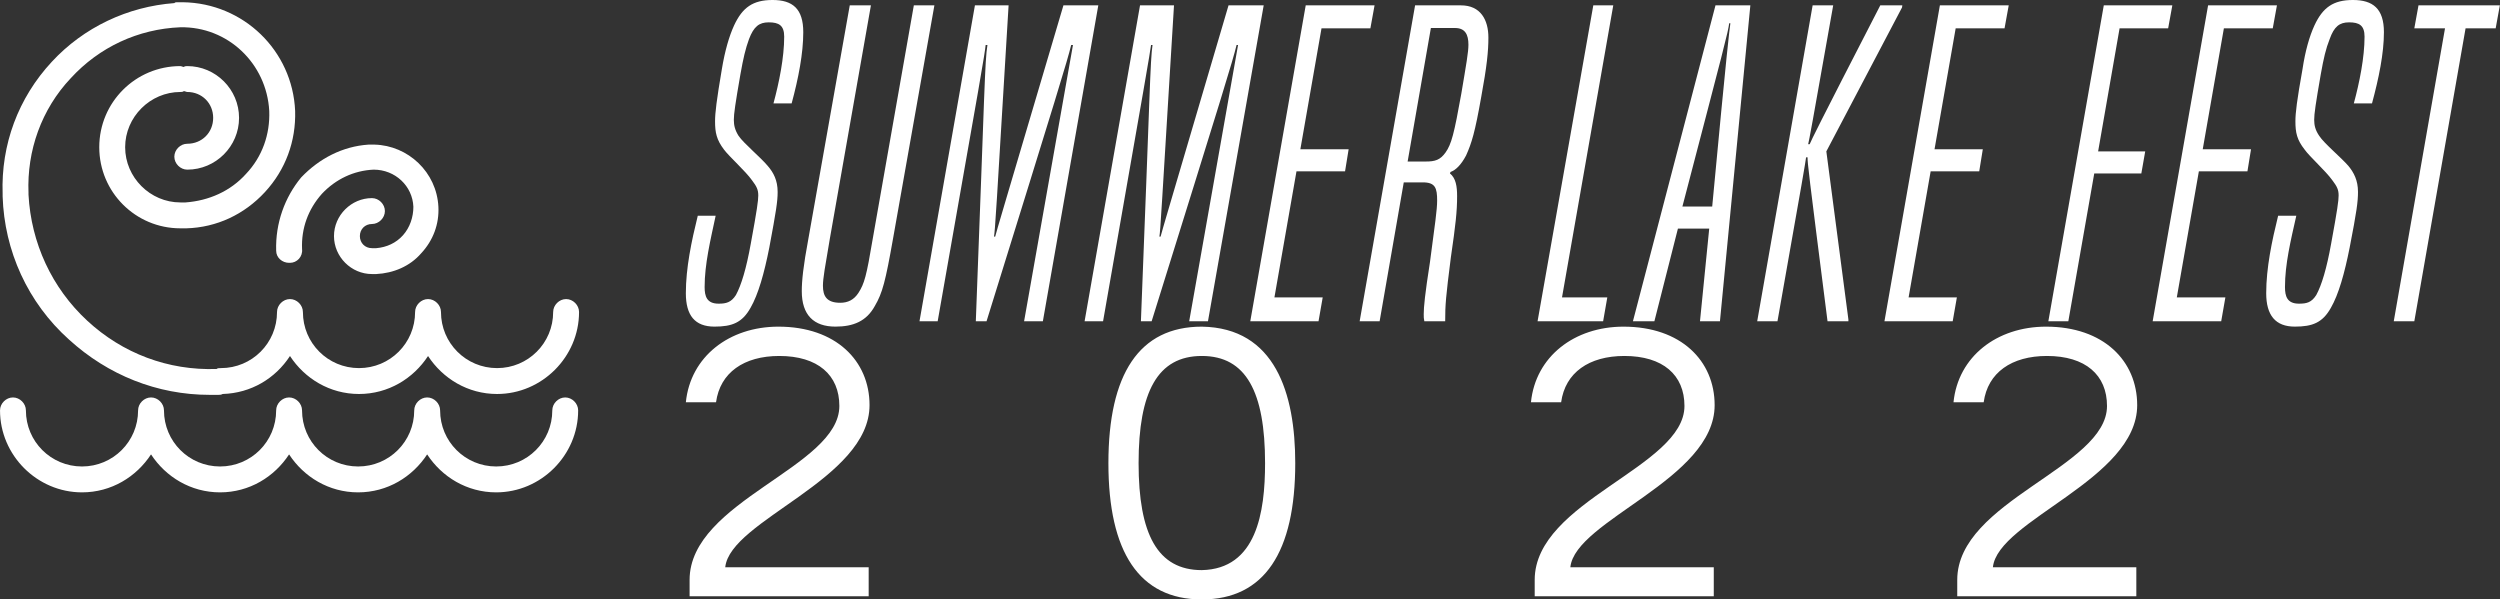 <?xml version="1.0" encoding="UTF-8" standalone="no"?>
<svg
   xmlns:dc="http://purl.org/dc/elements/1.1/"
   xmlns:cc="http://creativecommons.org/ns#"
   xmlns:rdf="http://www.w3.org/1999/02/22-rdf-syntax-ns#"
   xmlns:svg="http://www.w3.org/2000/svg"
   xmlns="http://www.w3.org/2000/svg"
   xmlns:sodipodi="http://sodipodi.sourceforge.net/DTD/sodipodi-0.dtd"
   xmlns:inkscape="http://www.inkscape.org/namespaces/inkscape"
   data-v-423bf9ae=""
   viewBox="0 0 459.211 110.107"
   class="iconLeftSlogan"
   version="1.1"
   id="svg24"
   sodipodi:docname="default-monochrome.svg"
   width="459.211"
   height="110.107"
   inkscape:version="0.92.4 (5da689c313, 2019-01-14)">
  <rect x="0" y="0" width="459.211" height="110.107" fill="#333333" stroke="none"/>
  <sodipodi:namedview
     pagecolor="#ffffff"
     bordercolor="#666666"
     borderopacity="1"
     objecttolerance="10"
     gridtolerance="10"
     guidetolerance="10"
     inkscape:pageopacity="0"
     inkscape:pageshadow="2"
     inkscape:window-width="1920"
     inkscape:window-height="1017"
     id="namedview26"
     showgrid="false"
     inkscape:zoom="0.62391304"
     inkscape:cx="229.66021"
     inkscape:cy="65.106596"
     inkscape:window-x="-8"
     inkscape:window-y="-8"
     inkscape:window-maximized="1"
     inkscape:current-layer="svg24" />
  <!---->
  <defs
     data-v-423bf9ae=""
     id="defs7">
    <linearGradient
       data-v-423bf9ae=""
       gradientTransform="rotate(25)"
       id="232ae963-3a9f-499f-991d-fa616093ccb8"
       x1="0"
       y1="0"
       x2="1"
       y2="0">
      <stop
         data-v-423bf9ae=""
         offset="0%"
         style="stop-color: rgb(0, 118, 221); stop-opacity: 1;"
         id="stop2" />
      <stop
         data-v-423bf9ae=""
         offset="100%"
         style="stop-color: rgb(0, 205, 233); stop-opacity: 1;"
         id="stop4" />
    </linearGradient>
  </defs>
  <!---->
  <g
     data-v-423bf9ae=""
     id="ef34961c-e320-4b0a-82b2-02aec790290b"
     transform="matrix(5.474,0,0,5.474,126.035,-14.726)"
     style="fill:#ffffff">
    <path
       d="m 0.39,9.93 c -0.21,0.85 -0.4,1.75 -0.4,2.6 0,0.74 0.3,1.12 0.96,1.12 0.59,0 0.93,-0.13 1.21,-0.63 C 2.42,12.57 2.62,11.86 2.79,11 3.02,9.77 3.07,9.45 3.07,9.13 3.07,8.74 2.93,8.48 2.74,8.26 2.51,7.98 1.93,7.5 1.76,7.25 1.64,7.06 1.6,6.9 1.6,6.71 1.6,6.51 1.65,6.17 1.82,5.19 1.92,4.63 1.99,4.33 2.11,4 2.27,3.58 2.45,3.44 2.77,3.44 c 0.34,0 0.52,0.1 0.52,0.48 0,0.7 -0.17,1.54 -0.36,2.24 H 3.54 C 3.77,5.31 3.93,4.48 3.93,3.77 3.93,2.98 3.57,2.69 2.9,2.69 2.24,2.69 1.89,2.94 1.61,3.54 1.44,3.91 1.3,4.4 1.2,5 1.02,6.06 0.97,6.48 0.97,6.76 c 0,0.38 0.05,0.62 0.3,0.95 0.17,0.23 0.72,0.72 0.94,1.03 0.16,0.21 0.21,0.32 0.21,0.51 0,0.17 -0.04,0.47 -0.25,1.61 -0.15,0.84 -0.32,1.4 -0.5,1.73 -0.16,0.25 -0.33,0.29 -0.58,0.29 -0.4,0 -0.47,-0.25 -0.47,-0.56 0,-0.76 0.19,-1.55 0.37,-2.39 z m 5.87,0.78 c -0.21,1.25 -0.28,1.5 -0.48,1.81 -0.15,0.23 -0.35,0.33 -0.61,0.33 -0.45,0 -0.58,-0.22 -0.58,-0.57 0,-0.25 0.07,-0.63 0.23,-1.57 L 6.2,2.87 H 5.49 L 4.1,10.71 c -0.17,0.91 -0.22,1.4 -0.22,1.75 0,0.8 0.4,1.19 1.13,1.19 0.6,0 1.04,-0.18 1.32,-0.69 0.26,-0.44 0.36,-0.84 0.61,-2.25 L 8.33,2.87 H 7.64 Z m 5.71,2.76 1.86,-10.6 h -1.17 c -2.12,7.17 -2.22,7.49 -2.29,7.76 h -0.04 c 0.04,-0.27 0.06,-0.59 0.49,-7.76 H 9.69 l -1.86,10.6 h 0.61 c 1.5,-8.5 1.57,-8.91 1.61,-9.27 h 0.06 c -0.09,0.55 -0.09,1.47 -0.39,9.27 h 0.36 c 2.42,-7.79 2.7,-8.7 2.84,-9.27 h 0.06 l -1.64,9.27 z m 5.54,0 1.87,-10.6 H 18.2 c -2.11,7.17 -2.21,7.49 -2.28,7.76 h -0.04 c 0.04,-0.27 0.05,-0.59 0.49,-7.76 h -1.14 l -1.86,10.6 h 0.62 C 15.48,4.97 15.55,4.56 15.6,4.2 h 0.05 c -0.08,0.55 -0.08,1.47 -0.39,9.27 h 0.36 c 2.43,-7.79 2.71,-8.7 2.85,-9.27 h 0.05 l -1.64,9.27 z m 3.71,0 0.14,-0.8 h -1.62 l 0.74,-4.23 h 1.63 L 22.23,7.7 h -1.62 l 0.71,-4.06 h 1.64 L 23.1,2.87 h -2.31 l -1.86,10.6 z m 4.25,0 c 0,-0.56 0.02,-0.8 0.19,-2.14 0.16,-1.1 0.21,-1.54 0.21,-2.06 0,-0.32 -0.04,-0.6 -0.24,-0.76 L 25.65,8.46 C 25.82,8.4 26,8.23 26.17,7.91 26.36,7.49 26.47,7.13 26.68,5.94 26.87,4.91 26.92,4.41 26.92,3.95 26.92,3.36 26.66,2.87 26,2.87 h -1.54 l -1.86,10.6 h 0.67 l 0.81,-4.66 h 0.64 c 0.42,0 0.48,0.19 0.48,0.61 0,0.31 -0.07,0.77 -0.24,2.06 -0.17,1.09 -0.21,1.51 -0.21,1.75 0,0.1 0,0.15 0.02,0.24 z M 24.21,8.11 24.99,3.63 h 0.81 c 0.34,0 0.45,0.22 0.45,0.56 0,0.25 -0.07,0.64 -0.24,1.65 -0.24,1.34 -0.33,1.69 -0.53,1.97 -0.18,0.25 -0.35,0.3 -0.66,0.3 z m 6.56,5.36 0.14,-0.8 h -1.52 l 1.72,-9.8 h -0.67 l -1.87,10.6 z m 3.92,0 1.02,-10.6 h -1.17 l -2.77,10.6 h 0.72 l 0.79,-3.11 h 1.05 l -0.31,3.11 z M 34.43,9.62 h -1 C 34.85,4.19 34.96,3.78 35,3.47 h 0.04 C 35,3.78 34.94,4.19 34.43,9.62 Z M 39,13.47 V 13.41 L 38.26,7.77 40.8,2.94 40.81,2.87 H 40.07 C 37.87,7.14 37.8,7.31 37.7,7.53 H 37.65 C 37.7,7.31 37.74,7.11 38.49,2.87 H 37.8 l -1.86,10.6 h 0.68 c 0.9,-5.08 0.93,-5.28 0.96,-5.5 h 0.05 c 0,0.21 0.02,0.4 0.67,5.5 z m 3.5,0 0.14,-0.8 h -1.62 l 0.74,-4.23 h 1.63 L 43.51,7.7 H 41.89 L 42.6,3.64 h 1.64 l 0.14,-0.77 h -2.31 l -1.86,10.6 z m 3.88,0 0.87,-4.96 h 1.58 L 48.96,7.77 H 47.38 L 48.1,3.64 h 1.63 l 0.14,-0.77 h -2.3 l -1.86,10.6 z m 5.13,0 0.14,-0.8 h -1.63 l 0.74,-4.23 h 1.63 L 52.51,7.7 H 50.89 L 51.6,3.64 h 1.64 l 0.14,-0.77 h -2.31 l -1.86,10.6 z m 1.91,-3.54 c -0.21,0.85 -0.4,1.75 -0.4,2.6 0,0.74 0.31,1.12 0.96,1.12 0.59,0 0.93,-0.13 1.21,-0.63 C 55.45,12.57 55.65,11.86 55.82,11 56.06,9.77 56.1,9.45 56.1,9.13 56.1,8.74 55.96,8.48 55.78,8.26 55.54,7.98 54.96,7.5 54.8,7.25 54.67,7.06 54.63,6.9 54.63,6.71 c 0,-0.2 0.05,-0.54 0.22,-1.52 0.1,-0.56 0.17,-0.86 0.3,-1.19 0.15,-0.42 0.33,-0.56 0.65,-0.56 0.34,0 0.52,0.1 0.52,0.48 0,0.7 -0.17,1.54 -0.36,2.24 h 0.61 c 0.23,-0.85 0.4,-1.68 0.4,-2.39 0,-0.79 -0.37,-1.08 -1.04,-1.08 -0.66,0 -1.01,0.25 -1.29,0.85 C 54.47,3.91 54.33,4.4 54.24,5 54.05,6.06 54,6.48 54,6.76 c 0,0.38 0.05,0.62 0.31,0.95 0.16,0.23 0.71,0.72 0.93,1.03 0.16,0.21 0.21,0.32 0.21,0.51 0,0.17 -0.04,0.47 -0.25,1.61 -0.15,0.84 -0.32,1.4 -0.5,1.73 -0.16,0.25 -0.32,0.29 -0.58,0.29 -0.4,0 -0.47,-0.25 -0.47,-0.56 0,-0.76 0.19,-1.55 0.38,-2.39 z m 4.57,3.54 1.72,-9.83 h 1.01 l 0.14,-0.77 h -2.73 l -0.14,0.77 h 1.03 l -1.72,9.83 z"
       id="path9"
       inkscape:connector-curvature="0" />
  </g>
  <!---->
  <g
     data-v-423bf9ae=""
     id="733f059c-c0ba-431b-b370-76e5eb9813ed"
     transform="matrix(1.585,0,0,1.585,-26.144,-33.508)"
     style="fill:#ffffff;stroke:none">
    <switch
       id="switch18">
      <g
         id="g16">
        <path
           d="m 82,67.2 c -0.8,0 -1.5,0.7 -1.5,1.5 0,3.6 -2.9,6.5 -6.5,6.5 -3.6,0 -6.5,-2.9 -6.5,-6.5 0,-0.8 -0.7,-1.5 -1.5,-1.5 -0.8,0 -1.5,0.7 -1.5,1.5 0,3.6 -2.9,6.5 -6.5,6.5 -3.6,0 -6.5,-2.9 -6.5,-6.5 0,-0.8 -0.7,-1.5 -1.5,-1.5 -0.8,0 -1.5,0.7 -1.5,1.5 0,3.6 -2.9,6.5 -6.5,6.5 -3.6,0 -6.5,-2.9 -6.5,-6.5 0,-0.8 -0.7,-1.5 -1.5,-1.5 -0.8,0 -1.5,0.7 -1.5,1.5 0,3.6 -2.9,6.5 -6.5,6.5 -3.6,0 -6.5,-2.9 -6.5,-6.5 0,-0.8 -0.7,-1.5 -1.5,-1.5 -0.8,0 -1.5,0.7 -1.5,1.5 0,5.2 4.3,9.5 9.5,9.5 3.4,0 6.3,-1.8 8,-4.4 1.7,2.6 4.6,4.4 8,4.4 3.4,0 6.3,-1.8 8,-4.4 1.7,2.6 4.6,4.4 8,4.4 3.4,0 6.3,-1.8 8,-4.4 1.7,2.6 4.6,4.4 8,4.4 5.2,0 9.5,-4.3 9.5,-9.5 0,-0.8 -0.7,-1.5 -1.5,-1.5 z m -33.5,-17 c 0,0.8 0.7,1.4 1.5,1.4 h 0.1 c 0.8,0 1.5,-0.7 1.4,-1.6 -0.1,-2.4 0.7,-4.6 2.3,-6.4 1.6,-1.7 3.7,-2.7 6,-2.8 2.5,0 4.5,1.9 4.6,4.3 0,1.2 -0.4,2.4 -1.2,3.3 -0.8,0.9 -1.9,1.4 -3.1,1.5 h -0.5 c -0.8,0 -1.4,-0.6 -1.4,-1.4 0,-0.8 0.6,-1.4 1.4,-1.4 0.8,0 1.5,-0.7 1.5,-1.5 0,-0.8 -0.7,-1.5 -1.5,-1.5 -2.4,0 -4.4,2 -4.4,4.4 0,2.4 2,4.4 4.4,4.4 h 0.5 c 2,-0.1 3.9,-0.9 5.2,-2.4 1.4,-1.5 2.1,-3.4 2,-5.4 -0.2,-4 -3.5,-7.1 -7.4,-7.2 h -0.2 -0.1 -0.4 c -3,0.2 -5.7,1.6 -7.8,3.8 -1.9,2.3 -3,5.3 -2.9,8.5 z"
           id="path12"
           inkscape:connector-curvature="0" />
        <path
           d="m 24.5,60.5 c 4.5,4.1 10.2,6.4 16.3,6.4 h 1 c 0.2,0 0.3,0 0.5,-0.1 3.3,-0.1 6.1,-1.8 7.8,-4.4 1.7,2.6 4.6,4.4 8,4.4 3.4,0 6.3,-1.8 8,-4.4 1.7,2.6 4.6,4.4 8,4.4 5.2,0 9.5,-4.3 9.5,-9.5 0,-0.8 -0.7,-1.5 -1.5,-1.5 -0.8,0 -1.5,0.7 -1.5,1.5 0,3.6 -2.9,6.5 -6.5,6.5 -3.6,0 -6.5,-2.9 -6.5,-6.5 0,-0.8 -0.7,-1.5 -1.5,-1.5 -0.8,0 -1.5,0.7 -1.5,1.5 0,3.6 -2.9,6.5 -6.5,6.5 -3.6,0 -6.5,-2.9 -6.5,-6.5 0,-0.8 -0.7,-1.5 -1.5,-1.5 -0.8,0 -1.5,0.7 -1.5,1.5 0,3.6 -2.9,6.5 -6.5,6.5 -0.2,0 -0.4,0 -0.5,0.1 -5.6,0.2 -10.9,-1.8 -15,-5.6 -4.1,-3.8 -6.5,-9 -6.8,-14.6 v -0.2 c -0.2,-4.9 1.5,-9.7 4.9,-13.3 3.3,-3.6 7.8,-5.7 12.7,-5.9 5.5,-0.1 10,4.2 10.3,9.7 0.1,2.7 -0.8,5.3 -2.7,7.3 -1.8,2 -4.3,3.1 -7,3.3 h -0.6 c -3.5,0 -6.4,-2.9 -6.4,-6.4 0,-3.5 2.9,-6.4 6.4,-6.4 0.1,0 0.3,0 0.4,-0.1 0.1,0 0.3,0.1 0.4,0.1 1.7,0 3,1.3 3,3 0,1.7 -1.3,3 -3,3 -0.8,0 -1.5,0.7 -1.5,1.5 0,0.8 0.7,1.5 1.5,1.5 3.3,0 6,-2.7 6,-6 0,-3.3 -2.7,-6 -6,-6 -0.1,0 -0.3,0 -0.4,0.1 -0.1,0 -0.3,-0.1 -0.4,-0.1 -5.2,0 -9.4,4.2 -9.4,9.4 0,5.2 4.2,9.4 9.4,9.4 h 0.7 c 3.5,-0.1 6.7,-1.6 9.1,-4.2 2.4,-2.6 3.6,-5.9 3.5,-9.4 -0.3,-7 -6,-12.5 -13,-12.6 H 37 c -0.1,0 -0.2,0 -0.3,0.1 -5.4,0.4 -10.5,2.8 -14.2,6.8 -3.9,4.2 -5.9,9.6 -5.7,15.3 v 0.3 c 0.2,6.3 2.9,12.3 7.7,16.6 z"
           id="path14"
           inkscape:connector-curvature="0" />
      </g>
    </switch>
  </g>
  <!---->
  <g
     data-v-423bf9ae=""
     id="1de2354a-ed0d-4418-98cc-acbd6b7a6816"
     transform="matrix(5.28,0,0,5.28,122.813,48.912)"
     style="fill:#ffffff">
    <path
       d="M 6.99,4.83 C 6.99,3.29 5.82,2.1 3.82,2.1 2.11,2.1 0.76,3.14 0.6,4.73 H 1.65 C 1.79,3.7 2.62,3.12 3.85,3.12 c 1.34,0 2.09,0.66 2.09,1.74 0,2.13 -5.21,3.3 -5.21,6.05 v 0.57 H 6.96 V 10.47 H 1.97 C 2.14,8.83 6.99,7.42 6.99,4.83 Z M 18.55,2.1 c -2.18,0 -3.25,1.65 -3.25,4.75 0,3.09 1.07,4.74 3.25,4.74 2.18,0 3.25,-1.65 3.25,-4.74 0,-2.43 -0.7,-4.71 -3.25,-4.75 z m 0,8.47 c -1.54,0 -2.2,-1.25 -2.2,-3.72 0,-2.48 0.66,-3.73 2.2,-3.73 1.54,0 2.2,1.25 2.2,3.73 0,1.72 -0.3,3.68 -2.2,3.72 z M 36.39,4.83 C 36.39,3.29 35.22,2.1 33.22,2.1 31.51,2.1 30.16,3.14 30,4.73 h 1.05 c 0.14,-1.03 0.97,-1.61 2.2,-1.61 1.34,0 2.09,0.66 2.09,1.74 0,2.13 -5.21,3.3 -5.21,6.05 v 0.57 h 6.23 v -1.01 h -4.99 c 0.17,-1.64 5.02,-3.05 5.02,-5.64 z m 14.7,0 c 0,-1.54 -1.17,-2.73 -3.17,-2.73 -1.71,0 -3.06,1.04 -3.22,2.63 h 1.05 c 0.14,-1.03 0.97,-1.61 2.2,-1.61 1.34,0 2.09,0.66 2.09,1.74 0,2.13 -5.21,3.3 -5.21,6.05 v 0.57 h 6.23 v -1.01 h -4.99 c 0.17,-1.64 5.02,-3.05 5.02,-5.64 z"
       id="path21"
       inkscape:connector-curvature="0" />
  </g>
</svg>
